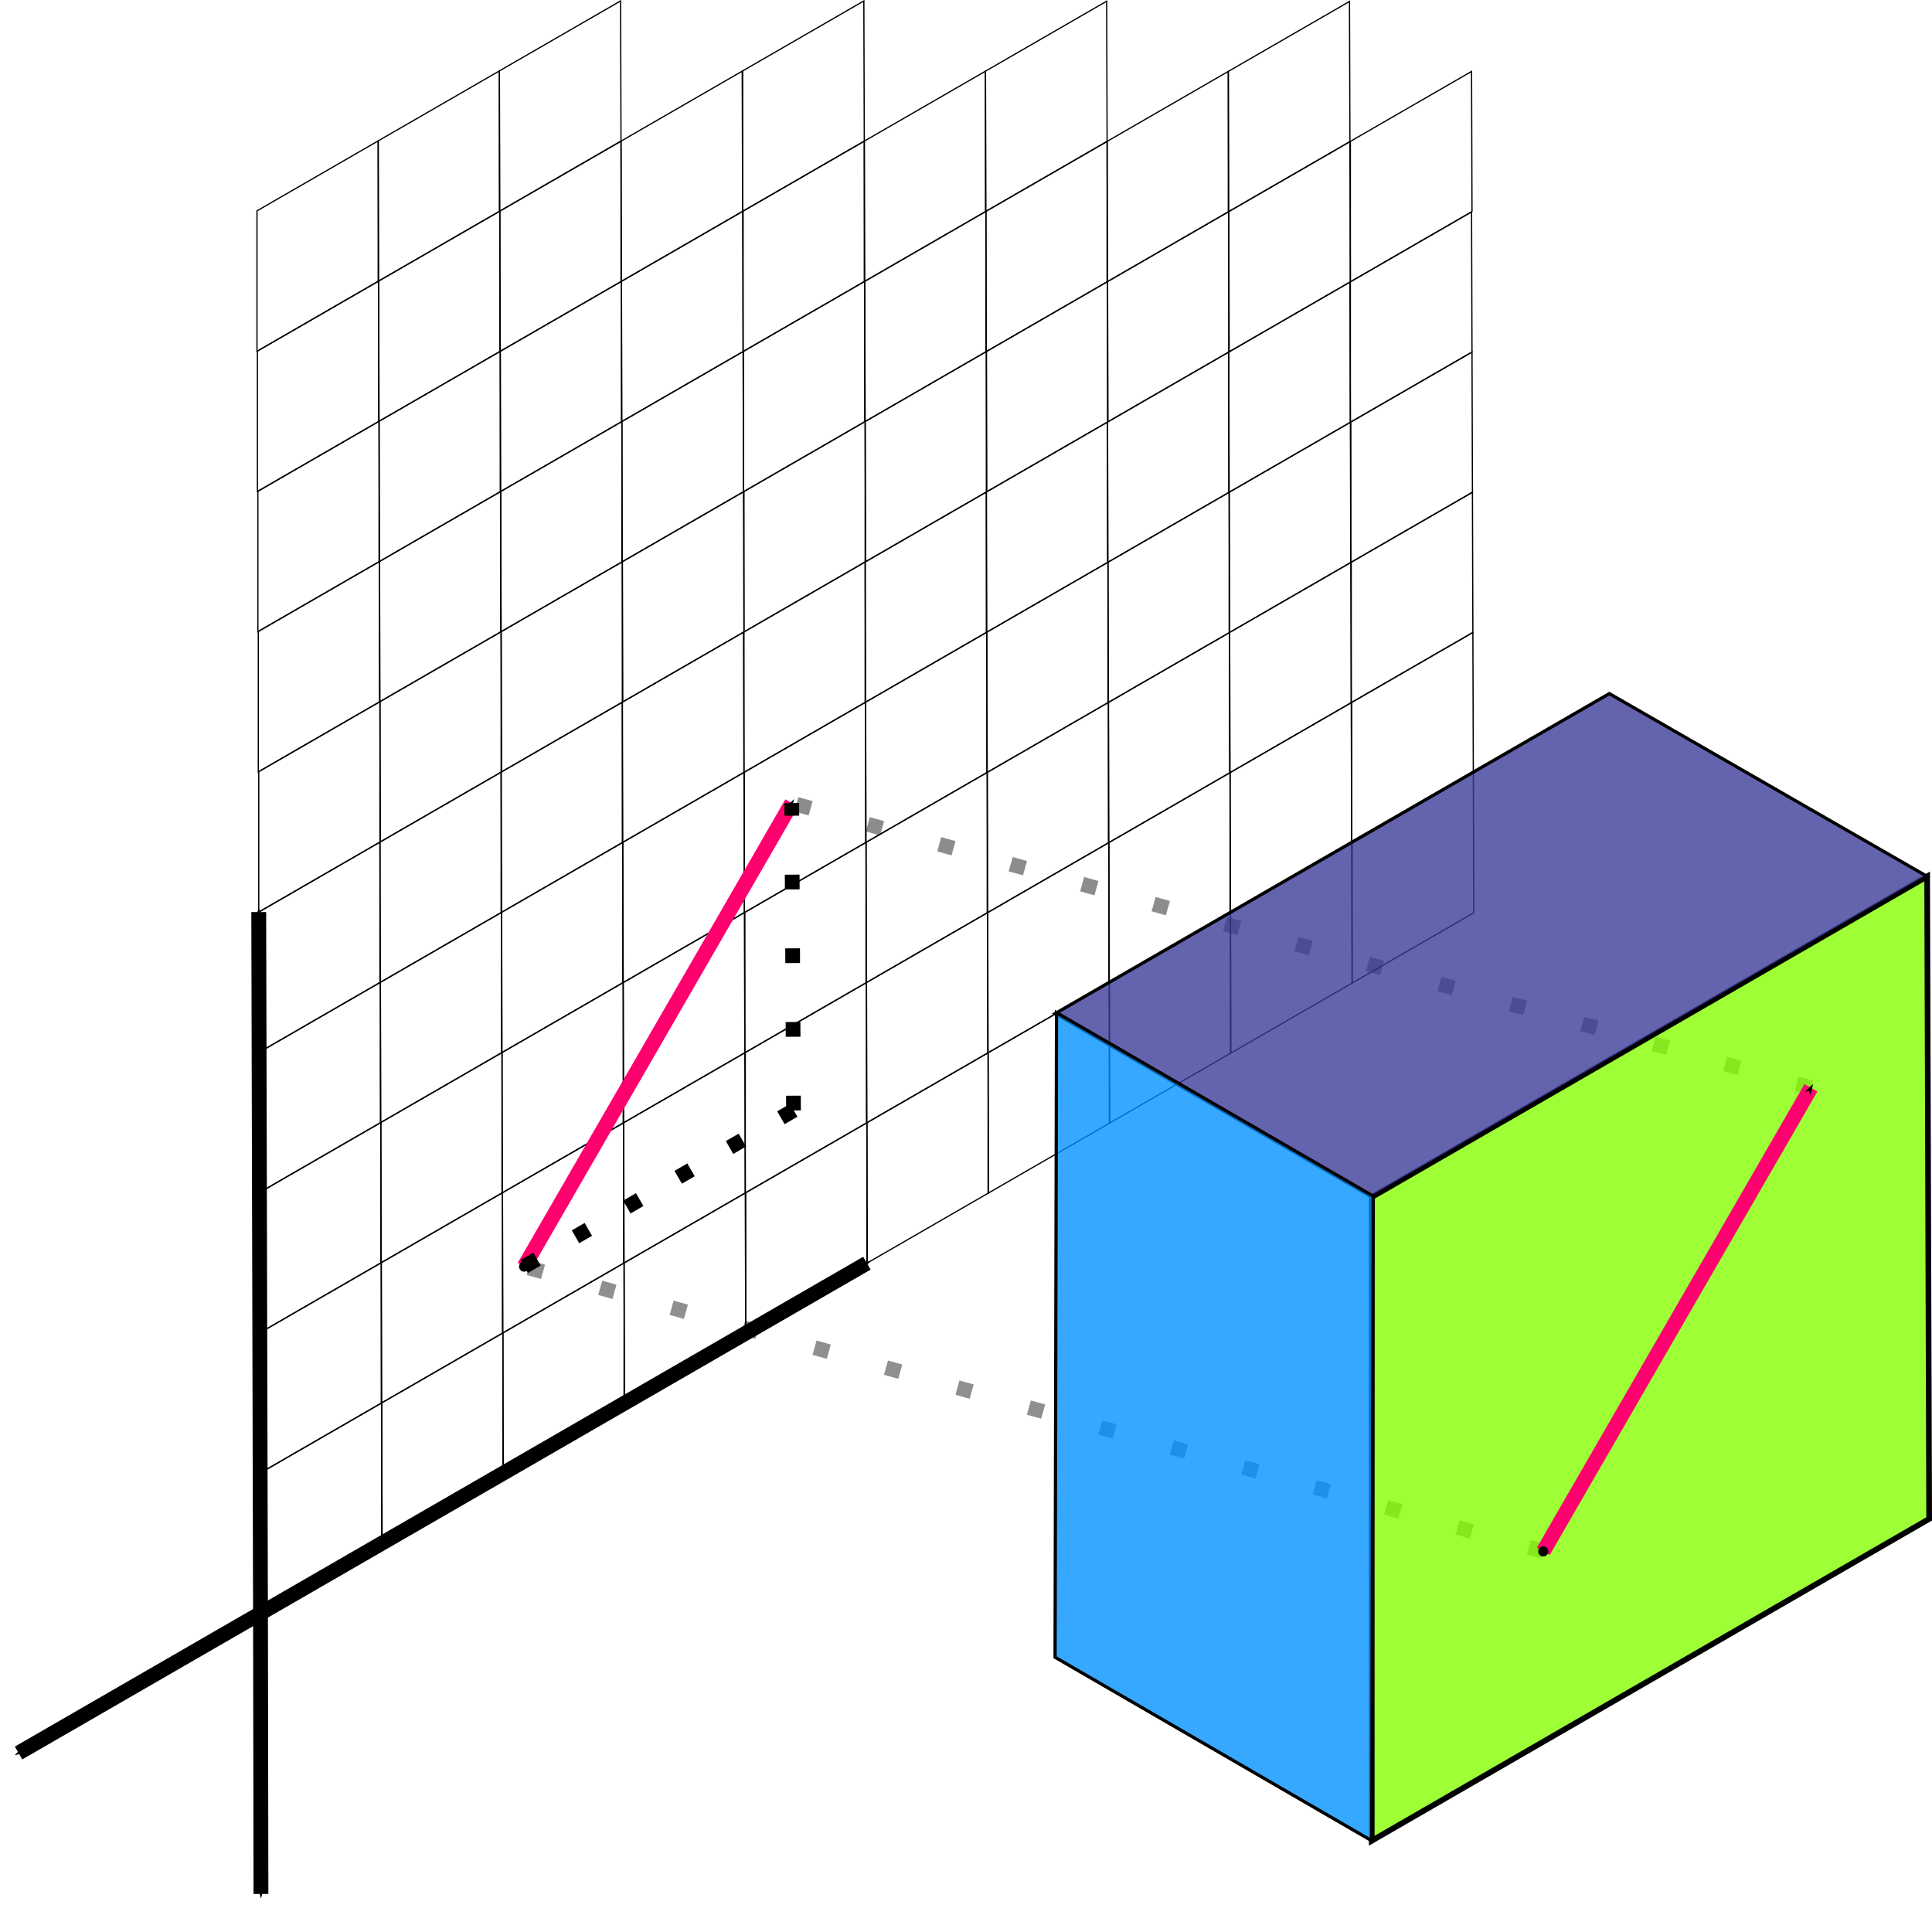 <?xml version="1.0" encoding="UTF-8" standalone="no"?>
<!-- Created with Inkscape (http://www.inkscape.org/) -->

<svg
   xmlns:dc="http://purl.org/dc/elements/1.1/"
   xmlns:cc="http://creativecommons.org/ns#"
   xmlns:rdf="http://www.w3.org/1999/02/22-rdf-syntax-ns#"
   xmlns:svg="http://www.w3.org/2000/svg"
   xmlns="http://www.w3.org/2000/svg"
   xmlns:sodipodi="http://sodipodi.sourceforge.net/DTD/sodipodi-0.dtd"
   xmlns:inkscape="http://www.inkscape.org/namespaces/inkscape"
   width="130.216"
   height="129.076"
   id="svg3351"
   version="1.1"
   inkscape:version="0.48.4 r9939"
   sodipodi:docname="vectorplane.svg">
  <defs
     id="defs3353">
    <marker
       inkscape:stockid="DotS"
       orient="auto"
       refY="0"
       refX="0"
       id="DotS"
       style="overflow:visible">
      <path
         id="path4038"
         d="m -2.5,-1 c 0,2.76 -2.24,5 -5,5 -2.76,0 -5,-2.24 -5,-5 0,-2.76 2.24,-5 5,-5 2.76,0 5,2.24 5,5 z"
         style="fill-rule:evenodd;stroke:#000000;stroke-width:1pt"
         transform="matrix(0.2,0,0,0.2,1.48,0.2)"
         inkscape:connector-curvature="0" />
    </marker>
    <marker
       inkscape:stockid="Arrow1Send"
       orient="auto"
       refY="0"
       refX="0"
       id="Arrow1Send"
       style="overflow:visible">
      <path
         id="path3986"
         d="M 0,0 5,-5 -12.5,0 5,5 0,0 z"
         style="fill-rule:evenodd;stroke:#000000;stroke-width:1pt"
         transform="matrix(-0.2,0,0,-0.2,-1.2,0)"
         inkscape:connector-curvature="0" />
    </marker>
  </defs>
  <sodipodi:namedview
     id="base"
     pagecolor="#ffffff"
     bordercolor="#666666"
     borderopacity="1.0"
     inkscape:pageopacity="0.0"
     inkscape:pageshadow="2"
     inkscape:zoom="1.979899"
     inkscape:cx="60.549801"
     inkscape:cy="96.782686"
     inkscape:document-units="px"
     inkscape:current-layer="layer1"
     showgrid="false"
     fit-margin-top="0"
     fit-margin-left="0"
     fit-margin-right="0"
     fit-margin-bottom="0"
     inkscape:window-width="1280"
     inkscape:window-height="782"
     inkscape:window-x="0"
     inkscape:window-y="0"
     inkscape:window-maximized="1"
     inkscape:snap-bbox="true"
     inkscape:object-paths="true"
     inkscape:object-nodes="true" />
  <g
     inkscape:label="Layer 1"
     inkscape:groupmode="layer"
     id="layer1"
     transform="translate(-274.802,-573.631)">
    <path
       inkscape:connector-curvature="0"
       id="path4973"
       d="m 378.82,678.19 -68.69,-19.193"
       style="opacity:0.438;fill:none;stroke:#000000;stroke-width:1;stroke-linecap:butt;stroke-linejoin:miter;stroke-miterlimit:4;stroke-opacity:1;stroke-dasharray:1, 4;stroke-dashoffset:0" />
    <path
       style="opacity:0.452;fill:none;stroke:#000000;stroke-width:1;stroke-linecap:butt;stroke-linejoin:miter;stroke-miterlimit:4;stroke-opacity:1;stroke-dasharray:1, 4;stroke-dashoffset:0"
       d="M 34.705,55.204 -33.985,36.011"
       id="path4971"
       inkscape:connector-curvature="0"
       transform="translate(362.152,591.744)" />
    <path
       style="fill:#85ff00;fill-opacity:0.786;stroke:#000000;stroke-width:0.383;stroke-linecap:butt;stroke-linejoin:miter;stroke-miterlimit:4;stroke-opacity:1;stroke-dasharray:none;opacity:1"
       d="m 367.257,654.315 0,43.381 37.569,-21.691 -0.135,-43.303 z"
       id="path4338"
       inkscape:connector-curvature="0" />
    <path
       style="fill:#f2ffe3;fill-opacity:0;stroke:#000000;stroke-width:0.083;stroke-linecap:butt;stroke-linejoin:miter;stroke-miterlimit:4;stroke-opacity:1;stroke-dasharray:none"
       d="m 292.242,635.104 0,9.466 8.198,-4.733 -0.029,-9.449 z"
       id="path3763"
       inkscape:connector-curvature="0" />
    <path
       inkscape:connector-curvature="0"
       id="path3765"
       d="m 300.41,630.388 0,9.466 8.198,-4.733 -0.029,-9.449 z"
       style="fill:#f2ffe3;fill-opacity:0;stroke:#000000;stroke-width:0.083;stroke-linecap:butt;stroke-linejoin:miter;stroke-miterlimit:4;stroke-opacity:1;stroke-dasharray:none" />
    <path
       style="fill:#f2ffe3;fill-opacity:0;stroke:#000000;stroke-width:0.083;stroke-linecap:butt;stroke-linejoin:miter;stroke-miterlimit:4;stroke-opacity:1;stroke-dasharray:none"
       d="m 308.578,625.672 0,9.466 8.198,-4.733 -0.029,-9.449 z"
       id="path3767"
       inkscape:connector-curvature="0" />
    <path
       inkscape:connector-curvature="0"
       id="path3769"
       d="m 316.747,620.956 0,9.466 8.198,-4.733 -0.029,-9.449 z"
       style="fill:#f2ffe3;fill-opacity:0;stroke:#000000;stroke-width:0.083;stroke-linecap:butt;stroke-linejoin:miter;stroke-miterlimit:4;stroke-opacity:1;stroke-dasharray:none" />
    <path
       style="fill:#f2ffe3;fill-opacity:0;stroke:#000000;stroke-width:0.083;stroke-linecap:butt;stroke-linejoin:miter;stroke-miterlimit:4;stroke-opacity:1;stroke-dasharray:none"
       d="m 324.945,616.223 0,9.466 8.198,-4.733 -0.029,-9.449 z"
       id="path3771"
       inkscape:connector-curvature="0" />
    <path
       inkscape:connector-curvature="0"
       id="path3773"
       d="m 292.271,644.553 0,9.466 8.198,-4.733 -0.03,-9.449 z"
       style="fill:#f2ffe3;fill-opacity:0;stroke:#000000;stroke-width:0.083;stroke-linecap:butt;stroke-linejoin:miter;stroke-miterlimit:4;stroke-opacity:1;stroke-dasharray:none" />
    <path
       style="fill:#f2ffe3;fill-opacity:0;stroke:#000000;stroke-width:0.083;stroke-linecap:butt;stroke-linejoin:miter;stroke-miterlimit:4;stroke-opacity:1;stroke-dasharray:none"
       d="m 300.44,639.837 0,9.466 8.198,-4.733 -0.029,-9.449 z"
       id="path3775"
       inkscape:connector-curvature="0" />
    <path
       inkscape:connector-curvature="0"
       id="path3777"
       d="m 308.608,635.121 0,9.466 8.198,-4.733 -0.029,-9.449 z"
       style="fill:#f2ffe3;fill-opacity:0;stroke:#000000;stroke-width:0.083;stroke-linecap:butt;stroke-linejoin:miter;stroke-miterlimit:4;stroke-opacity:1;stroke-dasharray:none" />
    <path
       style="fill:#f2ffe3;fill-opacity:0;stroke:#000000;stroke-width:0.083;stroke-linecap:butt;stroke-linejoin:miter;stroke-miterlimit:4;stroke-opacity:1;stroke-dasharray:none"
       d="m 316.776,630.405 0,9.466 8.198,-4.733 -0.029,-9.449 z"
       id="path3779"
       inkscape:connector-curvature="0" />
    <path
       inkscape:connector-curvature="0"
       id="path3781"
       d="m 324.974,625.672 0,9.466 8.198,-4.733 -0.029,-9.449 z"
       style="fill:#f2ffe3;fill-opacity:0;stroke:#000000;stroke-width:0.083;stroke-linecap:butt;stroke-linejoin:miter;stroke-miterlimit:4;stroke-opacity:1;stroke-dasharray:none" />
    <path
       style="fill:#f2ffe3;fill-opacity:0;stroke:#000000;stroke-width:0.083;stroke-linecap:butt;stroke-linejoin:miter;stroke-miterlimit:4;stroke-opacity:1;stroke-dasharray:none"
       d="m 292.301,654.002 0,9.466 8.198,-4.733 -0.029,-9.449 z"
       id="path3783"
       inkscape:connector-curvature="0" />
    <path
       inkscape:connector-curvature="0"
       id="path3785"
       d="m 300.469,649.286 0,9.466 8.198,-4.733 -0.029,-9.449 z"
       style="fill:#f2ffe3;fill-opacity:0;stroke:#000000;stroke-width:0.083;stroke-linecap:butt;stroke-linejoin:miter;stroke-miterlimit:4;stroke-opacity:1;stroke-dasharray:none" />
    <path
       style="fill:#f2ffe3;fill-opacity:0;stroke:#000000;stroke-width:0.083;stroke-linecap:butt;stroke-linejoin:miter;stroke-miterlimit:4;stroke-opacity:1;stroke-dasharray:none"
       d="m 308.637,644.57 0,9.466 8.198,-4.733 -0.03,-9.449 z"
       id="path3787"
       inkscape:connector-curvature="0" />
    <path
       inkscape:connector-curvature="0"
       id="path3789"
       d="m 316.806,639.854 0,9.466 8.198,-4.733 -0.029,-9.449 z"
       style="fill:#f2ffe3;fill-opacity:0;stroke:#000000;stroke-width:0.083;stroke-linecap:butt;stroke-linejoin:miter;stroke-miterlimit:4;stroke-opacity:1;stroke-dasharray:none" />
    <path
       style="fill:#f2ffe3;fill-opacity:0;stroke:#000000;stroke-width:0.083;stroke-linecap:butt;stroke-linejoin:miter;stroke-miterlimit:4;stroke-opacity:1;stroke-dasharray:none"
       d="m 325.004,635.121 0,9.466 8.198,-4.733 -0.029,-9.449 z"
       id="path3791"
       inkscape:connector-curvature="0" />
    <path
       inkscape:connector-curvature="0"
       id="path3793"
       d="m 292.33,663.452 0,9.466 8.198,-4.733 -0.029,-9.449 z"
       style="fill:#f2ffe3;fill-opacity:0;stroke:#000000;stroke-width:0.083;stroke-linecap:butt;stroke-linejoin:miter;stroke-miterlimit:4;stroke-opacity:1;stroke-dasharray:none" />
    <path
       style="fill:#f2ffe3;fill-opacity:0;stroke:#000000;stroke-width:0.083;stroke-linecap:butt;stroke-linejoin:miter;stroke-miterlimit:4;stroke-opacity:1;stroke-dasharray:none"
       d="m 300.499,658.736 0,9.466 8.198,-4.733 -0.029,-9.449 z"
       id="path3795"
       inkscape:connector-curvature="0" />
    <path
       inkscape:connector-curvature="0"
       id="path3797"
       d="m 308.667,654.02 0,9.466 8.198,-4.733 -0.029,-9.449 z"
       style="fill:#f2ffe3;fill-opacity:0;stroke:#000000;stroke-width:0.083;stroke-linecap:butt;stroke-linejoin:miter;stroke-miterlimit:4;stroke-opacity:1;stroke-dasharray:none" />
    <path
       style="fill:#f2ffe3;fill-opacity:0;stroke:#000000;stroke-width:0.083;stroke-linecap:butt;stroke-linejoin:miter;stroke-miterlimit:4;stroke-opacity:1;stroke-dasharray:none"
       d="m 316.835,649.303 0,9.466 8.198,-4.733 -0.029,-9.449 z"
       id="path3799"
       inkscape:connector-curvature="0" />
    <path
       inkscape:connector-curvature="0"
       id="path3801"
       d="m 325.033,644.57 0,9.466 8.198,-4.733 -0.029,-9.449 z"
       style="fill:#f2ffe3;fill-opacity:0;stroke:#000000;stroke-width:0.083;stroke-linecap:butt;stroke-linejoin:miter;stroke-miterlimit:4;stroke-opacity:1;stroke-dasharray:none" />
    <path
       style="fill:#f2ffe3;fill-opacity:0;stroke:#000000;stroke-width:0.083;stroke-linecap:butt;stroke-linejoin:miter;stroke-miterlimit:4;stroke-opacity:1;stroke-dasharray:none"
       d="m 292.36,672.901 0,9.466 8.198,-4.733 -0.03,-9.449 z"
       id="path3803"
       inkscape:connector-curvature="0" />
    <path
       inkscape:connector-curvature="0"
       id="path3805"
       d="m 300.528,668.185 0,9.466 8.198,-4.733 -0.029,-9.449 z"
       style="fill:#f2ffe3;fill-opacity:0;stroke:#000000;stroke-width:0.083;stroke-linecap:butt;stroke-linejoin:miter;stroke-miterlimit:4;stroke-opacity:1;stroke-dasharray:none" />
    <path
       style="fill:#f2ffe3;fill-opacity:0;stroke:#000000;stroke-width:0.083;stroke-linecap:butt;stroke-linejoin:miter;stroke-miterlimit:4;stroke-opacity:1;stroke-dasharray:none"
       d="m 308.697,663.469 0,9.466 8.198,-4.733 -0.029,-9.449 z"
       id="path3807"
       inkscape:connector-curvature="0" />
    <path
       inkscape:connector-curvature="0"
       id="path3809"
       d="m 316.865,658.753 0,9.466 8.198,-4.733 -0.029,-9.449 z"
       style="fill:#f2ffe3;fill-opacity:0;stroke:#000000;stroke-width:0.083;stroke-linecap:butt;stroke-linejoin:miter;stroke-miterlimit:4;stroke-opacity:1;stroke-dasharray:none" />
    <path
       style="fill:#f2ffe3;fill-opacity:0;stroke:#000000;stroke-width:0.083;stroke-linecap:butt;stroke-linejoin:miter;stroke-miterlimit:4;stroke-opacity:1;stroke-dasharray:none"
       d="m 325.063,654.02 0,9.466 8.198,-4.733 -0.029,-9.449 z"
       id="path3811"
       inkscape:connector-curvature="0" />
    <path
       inkscape:connector-curvature="0"
       id="path3813"
       d="m 333.113,611.507 0,9.466 8.198,-4.733 -0.029,-9.449 z"
       style="fill:#f2ffe3;fill-opacity:0;stroke:#000000;stroke-width:0.083;stroke-linecap:butt;stroke-linejoin:miter;stroke-miterlimit:4;stroke-opacity:1;stroke-dasharray:none" />
    <path
       style="fill:#f2ffe3;fill-opacity:0;stroke:#000000;stroke-width:0.083;stroke-linecap:butt;stroke-linejoin:miter;stroke-miterlimit:4;stroke-opacity:1;stroke-dasharray:none"
       d="m 341.281,606.791 0,9.466 8.198,-4.733 -0.03,-9.449 z"
       id="path3815"
       inkscape:connector-curvature="0" />
    <path
       inkscape:connector-curvature="0"
       id="path3817"
       d="m 349.45,602.075 0,9.466 8.198,-4.733 -0.029,-9.449 z"
       style="fill:#f2ffe3;fill-opacity:0;stroke:#000000;stroke-width:0.083;stroke-linecap:butt;stroke-linejoin:miter;stroke-miterlimit:4;stroke-opacity:1;stroke-dasharray:none" />
    <path
       style="fill:#f2ffe3;fill-opacity:0;stroke:#000000;stroke-width:0.083;stroke-linecap:butt;stroke-linejoin:miter;stroke-miterlimit:4;stroke-opacity:1;stroke-dasharray:none"
       d="m 357.618,597.359 0,9.466 8.198,-4.733 -0.029,-9.449 z"
       id="path3819"
       inkscape:connector-curvature="0" />
    <path
       inkscape:connector-curvature="0"
       id="path3821"
       d="m 365.816,592.626 0,9.466 8.198,-4.733 -0.029,-9.449 z"
       style="fill:#f2ffe3;fill-opacity:0;stroke:#000000;stroke-width:0.083;stroke-linecap:butt;stroke-linejoin:miter;stroke-miterlimit:4;stroke-opacity:1;stroke-dasharray:none" />
    <path
       style="fill:#f2ffe3;fill-opacity:0;stroke:#000000;stroke-width:0.083;stroke-linecap:butt;stroke-linejoin:miter;stroke-miterlimit:4;stroke-opacity:1;stroke-dasharray:none"
       d="m 333.143,620.956 0,9.466 8.198,-4.733 -0.029,-9.449 z"
       id="path3823"
       inkscape:connector-curvature="0" />
    <path
       inkscape:connector-curvature="0"
       id="path3825"
       d="m 341.311,616.24 0,9.466 8.198,-4.733 -0.029,-9.449 z"
       style="fill:#f2ffe3;fill-opacity:0;stroke:#000000;stroke-width:0.083;stroke-linecap:butt;stroke-linejoin:miter;stroke-miterlimit:4;stroke-opacity:1;stroke-dasharray:none" />
    <path
       style="fill:#f2ffe3;fill-opacity:0;stroke:#000000;stroke-width:0.083;stroke-linecap:butt;stroke-linejoin:miter;stroke-miterlimit:4;stroke-opacity:1;stroke-dasharray:none"
       d="m 349.479,611.524 0,9.466 8.198,-4.733 -0.029,-9.449 z"
       id="path3827"
       inkscape:connector-curvature="0" />
    <path
       inkscape:connector-curvature="0"
       id="path3829"
       d="m 357.648,606.808 0,9.466 8.198,-4.733 -0.029,-9.449 z"
       style="fill:#f2ffe3;fill-opacity:0;stroke:#000000;stroke-width:0.083;stroke-linecap:butt;stroke-linejoin:miter;stroke-miterlimit:4;stroke-opacity:1;stroke-dasharray:none" />
    <path
       style="fill:#f2ffe3;fill-opacity:0;stroke:#000000;stroke-width:0.083;stroke-linecap:butt;stroke-linejoin:miter;stroke-miterlimit:4;stroke-opacity:1;stroke-dasharray:none"
       d="m 365.846,602.075 0,9.466 8.198,-4.733 -0.029,-9.449 z"
       id="path3831"
       inkscape:connector-curvature="0" />
    <path
       inkscape:connector-curvature="0"
       id="path3833"
       d="m 333.172,630.405 0,9.466 8.198,-4.733 -0.029,-9.449 z"
       style="fill:#f2ffe3;fill-opacity:0;stroke:#000000;stroke-width:0.083;stroke-linecap:butt;stroke-linejoin:miter;stroke-miterlimit:4;stroke-opacity:1;stroke-dasharray:none" />
    <path
       style="fill:#f2ffe3;fill-opacity:0;stroke:#000000;stroke-width:0.083;stroke-linecap:butt;stroke-linejoin:miter;stroke-miterlimit:4;stroke-opacity:1;stroke-dasharray:none"
       d="m 341.341,625.689 0,9.466 8.198,-4.733 -0.029,-9.449 z"
       id="path3835"
       inkscape:connector-curvature="0" />
    <path
       inkscape:connector-curvature="0"
       id="path3837"
       d="m 349.509,620.973 0,9.466 8.198,-4.733 -0.029,-9.449 z"
       style="fill:#f2ffe3;fill-opacity:0;stroke:#000000;stroke-width:0.083;stroke-linecap:butt;stroke-linejoin:miter;stroke-miterlimit:4;stroke-opacity:1;stroke-dasharray:none" />
    <path
       style="fill:#f2ffe3;fill-opacity:0;stroke:#000000;stroke-width:0.083;stroke-linecap:butt;stroke-linejoin:miter;stroke-miterlimit:4;stroke-opacity:1;stroke-dasharray:none"
       d="m 357.677,616.257 0,9.466 8.198,-4.733 -0.03,-9.449 z"
       id="path3839"
       inkscape:connector-curvature="0" />
    <path
       inkscape:connector-curvature="0"
       id="path3841"
       d="m 365.875,611.524 0,9.466 8.198,-4.733 -0.029,-9.449 z"
       style="fill:#f2ffe3;fill-opacity:0;stroke:#000000;stroke-width:0.083;stroke-linecap:butt;stroke-linejoin:miter;stroke-miterlimit:4;stroke-opacity:1;stroke-dasharray:none" />
    <path
       style="fill:#f2ffe3;fill-opacity:0;stroke:#000000;stroke-width:0.083;stroke-linecap:butt;stroke-linejoin:miter;stroke-miterlimit:4;stroke-opacity:1;stroke-dasharray:none"
       d="m 333.202,639.854 0,9.466 8.198,-4.733 -0.029,-9.449 z"
       id="path3843"
       inkscape:connector-curvature="0" />
    <path
       inkscape:connector-curvature="0"
       id="path3845"
       d="m 341.37,635.138 0,9.466 8.198,-4.733 -0.029,-9.449 z"
       style="fill:#f2ffe3;fill-opacity:0;stroke:#000000;stroke-width:0.083;stroke-linecap:butt;stroke-linejoin:miter;stroke-miterlimit:4;stroke-opacity:1;stroke-dasharray:none" />
    <path
       style="fill:#f2ffe3;fill-opacity:0;stroke:#000000;stroke-width:0.083;stroke-linecap:butt;stroke-linejoin:miter;stroke-miterlimit:4;stroke-opacity:1;stroke-dasharray:none"
       d="m 349.539,630.422 0,9.466 8.198,-4.733 -0.029,-9.449 z"
       id="path3847"
       inkscape:connector-curvature="0" />
    <path
       inkscape:connector-curvature="0"
       id="path3849"
       d="m 357.707,625.706 0,9.466 8.198,-4.733 -0.029,-9.449 z"
       style="fill:#f2ffe3;fill-opacity:0;stroke:#000000;stroke-width:0.083;stroke-linecap:butt;stroke-linejoin:miter;stroke-miterlimit:4;stroke-opacity:1;stroke-dasharray:none" />
    <path
       style="fill:#f2ffe3;fill-opacity:0;stroke:#000000;stroke-width:0.083;stroke-linecap:butt;stroke-linejoin:miter;stroke-miterlimit:4;stroke-opacity:1;stroke-dasharray:none"
       d="m 365.905,620.973 0,9.466 8.198,-4.733 -0.029,-9.449 z"
       id="path3851"
       inkscape:connector-curvature="0" />
    <path
       inkscape:connector-curvature="0"
       id="path3853"
       d="m 333.231,649.303 0,9.466 8.198,-4.733 -0.029,-9.449 z"
       style="fill:#f2ffe3;fill-opacity:0;stroke:#000000;stroke-width:0.083;stroke-linecap:butt;stroke-linejoin:miter;stroke-miterlimit:4;stroke-opacity:1;stroke-dasharray:none" />
    <path
       style="fill:#f2ffe3;fill-opacity:0;stroke:#000000;stroke-width:0.083;stroke-linecap:butt;stroke-linejoin:miter;stroke-miterlimit:4;stroke-opacity:1;stroke-dasharray:none"
       d="m 341.4,644.587 0,9.466 8.198,-4.733 -0.03,-9.449 z"
       id="path3855"
       inkscape:connector-curvature="0" />
    <path
       inkscape:connector-curvature="0"
       id="path3857"
       d="m 349.568,639.871 0,9.466 8.198,-4.733 -0.029,-9.449 z"
       style="fill:#f2ffe3;fill-opacity:0;stroke:#000000;stroke-width:0.083;stroke-linecap:butt;stroke-linejoin:miter;stroke-miterlimit:4;stroke-opacity:1;stroke-dasharray:none" />
    <path
       style="fill:#f2ffe3;fill-opacity:0;stroke:#000000;stroke-width:0.083;stroke-linecap:butt;stroke-linejoin:miter;stroke-miterlimit:4;stroke-opacity:1;stroke-dasharray:none"
       d="m 357.736,635.155 0,9.466 8.198,-4.733 -0.03,-9.449 z"
       id="path3859"
       inkscape:connector-curvature="0" />
    <path
       inkscape:connector-curvature="0"
       id="path3861"
       d="m 365.934,630.422 0,9.466 8.198,-4.733 -0.029,-9.449 z"
       style="fill:#f2ffe3;fill-opacity:0;stroke:#000000;stroke-width:0.083;stroke-linecap:butt;stroke-linejoin:miter;stroke-miterlimit:4;stroke-opacity:1;stroke-dasharray:none" />
    <path
       inkscape:connector-curvature="0"
       id="path3863"
       d="m 292.123,587.842 0,9.466 8.198,-4.733 -0.029,-9.449 z"
       style="fill:#f2ffe3;fill-opacity:0;stroke:#000000;stroke-width:0.083;stroke-linecap:butt;stroke-linejoin:miter;stroke-miterlimit:4;stroke-opacity:1;stroke-dasharray:none" />
    <path
       style="fill:#f2ffe3;fill-opacity:0;stroke:#000000;stroke-width:0.083;stroke-linecap:butt;stroke-linejoin:miter;stroke-miterlimit:4;stroke-opacity:1;stroke-dasharray:none"
       d="m 300.292,583.126 0,9.466 8.198,-4.733 -0.029,-9.449 z"
       id="path3865"
       inkscape:connector-curvature="0" />
    <path
       inkscape:connector-curvature="0"
       id="path3867"
       d="m 308.46,578.41 0,9.466 8.198,-4.733 -0.029,-9.449 z"
       style="fill:#f2ffe3;fill-opacity:0;stroke:#000000;stroke-width:0.083;stroke-linecap:butt;stroke-linejoin:miter;stroke-miterlimit:4;stroke-opacity:1;stroke-dasharray:none" />
    <path
       style="fill:#f2ffe3;fill-opacity:0;stroke:#000000;stroke-width:0.083;stroke-linecap:butt;stroke-linejoin:miter;stroke-miterlimit:4;stroke-opacity:1;stroke-dasharray:none"
       d="m 292.153,597.291 0,9.466 8.198,-4.733 -0.03,-9.449 z"
       id="path3873"
       inkscape:connector-curvature="0" />
    <path
       inkscape:connector-curvature="0"
       id="path3875"
       d="m 300.321,592.575 0,9.466 8.198,-4.733 -0.029,-9.449 z"
       style="fill:#f2ffe3;fill-opacity:0;stroke:#000000;stroke-width:0.083;stroke-linecap:butt;stroke-linejoin:miter;stroke-miterlimit:4;stroke-opacity:1;stroke-dasharray:none" />
    <path
       style="fill:#f2ffe3;fill-opacity:0;stroke:#000000;stroke-width:0.083;stroke-linecap:butt;stroke-linejoin:miter;stroke-miterlimit:4;stroke-opacity:1;stroke-dasharray:none"
       d="m 308.49,587.859 0,9.466 8.198,-4.733 -0.029,-9.449 z"
       id="path3877"
       inkscape:connector-curvature="0" />
    <path
       inkscape:connector-curvature="0"
       id="path3879"
       d="m 316.658,583.143 0,9.466 8.198,-4.733 -0.029,-9.449 z"
       style="fill:#f2ffe3;fill-opacity:0;stroke:#000000;stroke-width:0.083;stroke-linecap:butt;stroke-linejoin:miter;stroke-miterlimit:4;stroke-opacity:1;stroke-dasharray:none" />
    <path
       style="fill:#f2ffe3;fill-opacity:0;stroke:#000000;stroke-width:0.083;stroke-linecap:butt;stroke-linejoin:miter;stroke-miterlimit:4;stroke-opacity:1;stroke-dasharray:none"
       d="m 324.856,578.41 0,9.466 8.198,-4.733 -0.029,-9.449 z"
       id="path3881"
       inkscape:connector-curvature="0" />
    <path
       inkscape:connector-curvature="0"
       id="path3883"
       d="m 292.182,606.74 0,9.466 8.198,-4.733 -0.029,-9.449 z"
       style="fill:#f2ffe3;fill-opacity:0;stroke:#000000;stroke-width:0.083;stroke-linecap:butt;stroke-linejoin:miter;stroke-miterlimit:4;stroke-opacity:1;stroke-dasharray:none" />
    <path
       style="fill:#f2ffe3;fill-opacity:0;stroke:#000000;stroke-width:0.083;stroke-linecap:butt;stroke-linejoin:miter;stroke-miterlimit:4;stroke-opacity:1;stroke-dasharray:none"
       d="m 300.351,602.024 0,9.466 8.198,-4.733 -0.029,-9.449 z"
       id="path3885"
       inkscape:connector-curvature="0" />
    <path
       inkscape:connector-curvature="0"
       id="path3887"
       d="m 308.519,597.308 0,9.466 8.198,-4.733 -0.03,-9.449 z"
       style="fill:#f2ffe3;fill-opacity:0;stroke:#000000;stroke-width:0.083;stroke-linecap:butt;stroke-linejoin:miter;stroke-miterlimit:4;stroke-opacity:1;stroke-dasharray:none" />
    <path
       style="fill:#f2ffe3;fill-opacity:0;stroke:#000000;stroke-width:0.083;stroke-linecap:butt;stroke-linejoin:miter;stroke-miterlimit:4;stroke-opacity:1;stroke-dasharray:none"
       d="m 316.688,592.592 0,9.466 8.198,-4.733 -0.029,-9.449 z"
       id="path3889"
       inkscape:connector-curvature="0" />
    <path
       inkscape:connector-curvature="0"
       id="path3891"
       d="m 324.886,587.859 0,9.466 8.198,-4.733 -0.029,-9.449 z"
       style="fill:#f2ffe3;fill-opacity:0;stroke:#000000;stroke-width:0.083;stroke-linecap:butt;stroke-linejoin:miter;stroke-miterlimit:4;stroke-opacity:1;stroke-dasharray:none" />
    <path
       style="fill:#f2ffe3;fill-opacity:0;stroke:#000000;stroke-width:0.083;stroke-linecap:butt;stroke-linejoin:miter;stroke-miterlimit:4;stroke-opacity:1;stroke-dasharray:none"
       d="m 292.212,616.189 0,9.466 8.198,-4.733 -0.029,-9.449 z"
       id="path3893"
       inkscape:connector-curvature="0" />
    <path
       inkscape:connector-curvature="0"
       id="path3895"
       d="m 300.38,611.473 0,9.466 8.198,-4.733 -0.029,-9.449 z"
       style="fill:#f2ffe3;fill-opacity:0;stroke:#000000;stroke-width:0.083;stroke-linecap:butt;stroke-linejoin:miter;stroke-miterlimit:4;stroke-opacity:1;stroke-dasharray:none" />
    <path
       style="fill:#f2ffe3;fill-opacity:0;stroke:#000000;stroke-width:0.083;stroke-linecap:butt;stroke-linejoin:miter;stroke-miterlimit:4;stroke-opacity:1;stroke-dasharray:none"
       d="m 308.549,606.757 0,9.466 8.198,-4.733 -0.029,-9.449 z"
       id="path3897"
       inkscape:connector-curvature="0" />
    <path
       inkscape:connector-curvature="0"
       id="path3899"
       d="m 316.717,602.041 0,9.466 8.198,-4.733 -0.029,-9.449 z"
       style="fill:#f2ffe3;fill-opacity:0;stroke:#000000;stroke-width:0.083;stroke-linecap:butt;stroke-linejoin:miter;stroke-miterlimit:4;stroke-opacity:1;stroke-dasharray:none" />
    <path
       style="fill:#f2ffe3;fill-opacity:0;stroke:#000000;stroke-width:0.083;stroke-linecap:butt;stroke-linejoin:miter;stroke-miterlimit:4;stroke-opacity:1;stroke-dasharray:none"
       d="m 324.915,597.308 0,9.466 8.198,-4.733 -0.029,-9.449 z"
       id="path3901"
       inkscape:connector-curvature="0" />
    <path
       inkscape:connector-curvature="0"
       id="path3903"
       d="m 292.242,625.638 0,9.466 8.198,-4.733 -0.03,-9.449 z"
       style="fill:#f2ffe3;fill-opacity:0;stroke:#000000;stroke-width:0.083;stroke-linecap:butt;stroke-linejoin:miter;stroke-miterlimit:4;stroke-opacity:1;stroke-dasharray:none" />
    <path
       style="fill:#f2ffe3;fill-opacity:0;stroke:#000000;stroke-width:0.083;stroke-linecap:butt;stroke-linejoin:miter;stroke-miterlimit:4;stroke-opacity:1;stroke-dasharray:none"
       d="m 300.41,620.922 0,9.466 8.198,-4.733 -0.029,-9.449 z"
       id="path3905"
       inkscape:connector-curvature="0" />
    <path
       inkscape:connector-curvature="0"
       id="path3907"
       d="m 308.578,616.206 0,9.466 8.198,-4.733 -0.029,-9.449 z"
       style="fill:#f2ffe3;fill-opacity:0;stroke:#000000;stroke-width:0.083;stroke-linecap:butt;stroke-linejoin:miter;stroke-miterlimit:4;stroke-opacity:1;stroke-dasharray:none" />
    <path
       style="fill:#f2ffe3;fill-opacity:0;stroke:#000000;stroke-width:0.083;stroke-linecap:butt;stroke-linejoin:miter;stroke-miterlimit:4;stroke-opacity:1;stroke-dasharray:none"
       d="m 316.747,611.49 0,9.466 8.198,-4.733 -0.029,-9.449 z"
       id="path3909"
       inkscape:connector-curvature="0" />
    <path
       inkscape:connector-curvature="0"
       id="path3911"
       d="m 324.945,606.757 0,9.466 8.198,-4.733 -0.029,-9.449 z"
       style="fill:#f2ffe3;fill-opacity:0;stroke:#000000;stroke-width:0.083;stroke-linecap:butt;stroke-linejoin:miter;stroke-miterlimit:4;stroke-opacity:1;stroke-dasharray:none" />
    <path
       style="fill:#f2ffe3;fill-opacity:0;stroke:#000000;stroke-width:0.083;stroke-linecap:butt;stroke-linejoin:miter;stroke-miterlimit:4;stroke-opacity:1;stroke-dasharray:none"
       d="m 333.054,583.143 0,9.466 8.198,-4.733 -0.029,-9.449 z"
       id="path3933"
       inkscape:connector-curvature="0" />
    <path
       inkscape:connector-curvature="0"
       id="path3935"
       d="m 341.222,578.427 0,9.466 8.198,-4.733 -0.029,-9.449 z"
       style="fill:#f2ffe3;fill-opacity:0;stroke:#000000;stroke-width:0.083;stroke-linecap:butt;stroke-linejoin:miter;stroke-miterlimit:4;stroke-opacity:1;stroke-dasharray:none" />
    <path
       inkscape:connector-curvature="0"
       id="path3943"
       d="m 333.084,592.592 0,9.466 8.198,-4.733 -0.029,-9.449 z"
       style="fill:#f2ffe3;fill-opacity:0;stroke:#000000;stroke-width:0.083;stroke-linecap:butt;stroke-linejoin:miter;stroke-miterlimit:4;stroke-opacity:1;stroke-dasharray:none" />
    <path
       style="fill:#f2ffe3;fill-opacity:0;stroke:#000000;stroke-width:0.083;stroke-linecap:butt;stroke-linejoin:miter;stroke-miterlimit:4;stroke-opacity:1;stroke-dasharray:none"
       d="m 341.252,587.876 0,9.466 8.198,-4.733 -0.029,-9.449 z"
       id="path3945"
       inkscape:connector-curvature="0" />
    <path
       inkscape:connector-curvature="0"
       id="path3947"
       d="m 349.42,583.16 0,9.466 8.198,-4.733 -0.029,-9.449 z"
       style="fill:#f2ffe3;fill-opacity:0;stroke:#000000;stroke-width:0.083;stroke-linecap:butt;stroke-linejoin:miter;stroke-miterlimit:4;stroke-opacity:1;stroke-dasharray:none" />
    <path
       style="fill:#f2ffe3;fill-opacity:0;stroke:#000000;stroke-width:0.083;stroke-linecap:butt;stroke-linejoin:miter;stroke-miterlimit:4;stroke-opacity:1;stroke-dasharray:none"
       d="m 357.589,578.444 0,9.466 8.198,-4.733 -0.029,-9.449 z"
       id="path3949"
       inkscape:connector-curvature="0" />
    <path
       style="fill:#f2ffe3;fill-opacity:0;stroke:#000000;stroke-width:0.083;stroke-linecap:butt;stroke-linejoin:miter;stroke-miterlimit:4;stroke-opacity:1;stroke-dasharray:none"
       d="m 333.113,602.041 0,9.466 8.198,-4.733 -0.029,-9.449 z"
       id="path3953"
       inkscape:connector-curvature="0" />
    <path
       inkscape:connector-curvature="0"
       id="path3955"
       d="m 341.282,597.325 0,9.466 8.198,-4.733 -0.03,-9.449 z"
       style="fill:#f2ffe3;fill-opacity:0;stroke:#000000;stroke-width:0.083;stroke-linecap:butt;stroke-linejoin:miter;stroke-miterlimit:4;stroke-opacity:1;stroke-dasharray:none" />
    <path
       style="fill:#f2ffe3;fill-opacity:0;stroke:#000000;stroke-width:0.083;stroke-linecap:butt;stroke-linejoin:miter;stroke-miterlimit:4;stroke-opacity:1;stroke-dasharray:none"
       d="m 349.45,592.609 0,9.466 8.198,-4.733 -0.029,-9.449 z"
       id="path3957"
       inkscape:connector-curvature="0" />
    <path
       inkscape:connector-curvature="0"
       id="path3959"
       d="m 357.618,587.893 0,9.466 8.198,-4.733 -0.03,-9.449 z"
       style="fill:#f2ffe3;fill-opacity:0;stroke:#000000;stroke-width:0.083;stroke-linecap:butt;stroke-linejoin:miter;stroke-miterlimit:4;stroke-opacity:1;stroke-dasharray:none" />
    <path
       style="fill:#f2ffe3;fill-opacity:0;stroke:#000000;stroke-width:0.083;stroke-linecap:butt;stroke-linejoin:miter;stroke-miterlimit:4;stroke-opacity:1;stroke-dasharray:none"
       d="m 365.816,583.16 0,9.466 8.198,-4.733 -0.029,-9.449 z"
       id="path3961"
       inkscape:connector-curvature="0" />
    <path
       style="fill:none;stroke:#000000;stroke-width:1px;stroke-linecap:butt;stroke-linejoin:miter;stroke-opacity:1;marker-end:url(#Arrow1Send)"
       d="M -69.793,90.623 -69.911,43.36"
       id="path3963"
       inkscape:connector-curvature="0"
       transform="translate(362.152,591.744)" />
    <path
       style="fill:none;stroke:#000000;stroke-width:1px;stroke-linecap:butt;stroke-linejoin:miter;stroke-opacity:1;marker-end:url(#Arrow1Send)"
       d="M -69.793,90.623 -28.921,67.026"
       id="path3965"
       inkscape:connector-curvature="0"
       transform="translate(362.152,591.744)" />
    <path
       style="fill:none;stroke:#ff006f;stroke-width:1px;stroke-linecap:butt;stroke-linejoin:miter;stroke-opacity:1;marker-start:url(#DotS);marker-end:url(#Arrow1Send)"
       d="m 378.82,678.19 18.038,-31.242"
       id="path4593"
       inkscape:connector-curvature="0" />
    <path
       inkscape:connector-curvature="0"
       id="path4965"
       d="m 310.13,658.997 18.038,-31.242"
       style="fill:none;stroke:#ff006f;stroke-width:1px;stroke-linecap:butt;stroke-linejoin:miter;stroke-opacity:1;marker-start:url(#DotS);marker-end:url(#Arrow1Send)" />
    <path
       inkscape:connector-curvature="0"
       id="path4994"
       d="m 292.36,682.367 -16.307,9.415"
       style="fill:none;stroke:#000000;stroke-width:1px;stroke-linecap:butt;stroke-linejoin:miter;stroke-opacity:1;marker-end:url(#Arrow1Send)"
       sodipodi:nodetypes="cc" />
    <path
       inkscape:connector-curvature="0"
       id="path4998"
       d="m 292.36,682.367 0.03,18.915"
       style="fill:none;stroke:#000000;stroke-width:1px;stroke-linecap:butt;stroke-linejoin:miter;stroke-opacity:1;marker-end:url(#Arrow1Send)"
       sodipodi:nodetypes="cc" />
    <path
       inkscape:connector-curvature="0"
       id="path5000"
       d="M 310.13,658.997 330.798,647.016"
       style="fill:none;stroke:#000000;stroke-width:1;stroke-linecap:butt;stroke-linejoin:miter;stroke-opacity:1;marker-end:none;marker-start:none;stroke-miterlimit:4;stroke-dasharray:1,3;stroke-dashoffset:0"
       sodipodi:nodetypes="cc" />
    <path
       inkscape:connector-curvature="0"
       id="path5370"
       d="m 328.285,648.473 -0.118,-20.718"
       style="fill:none;stroke:#000000;stroke-width:0.993;stroke-linecap:butt;stroke-linejoin:miter;stroke-miterlimit:4;stroke-opacity:1;stroke-dasharray:0.993, 3.973;stroke-dashoffset:0;marker-end:none"
       sodipodi:nodetypes="cc" />
    <path
       style="fill:#3b3b99;fill-opacity:0.786;stroke:#000000;stroke-width:0.218;stroke-linecap:butt;stroke-linejoin:miter;stroke-miterlimit:4;stroke-opacity:1;stroke-dasharray:none;opacity:1"
       d="m 383.271,620.38 -37.357,21.568 21.343,12.367 37.434,-21.613 z"
       id="path4330"
       inkscape:connector-curvature="0"
       sodipodi:nodetypes="ccccc" />
    <path
       style="fill:#0090ff;fill-opacity:0.782;stroke:#000000;stroke-width:0.218;stroke-linecap:butt;stroke-linejoin:miter;stroke-miterlimit:4;stroke-opacity:1;stroke-dasharray:none;opacity:1"
       d="m 346.012,641.882 -0.098,43.448 21.343,12.367 0.098,-43.448 z"
       id="path4340"
       inkscape:connector-curvature="0"
       sodipodi:nodetypes="ccccc" />
  </g>
</svg>
